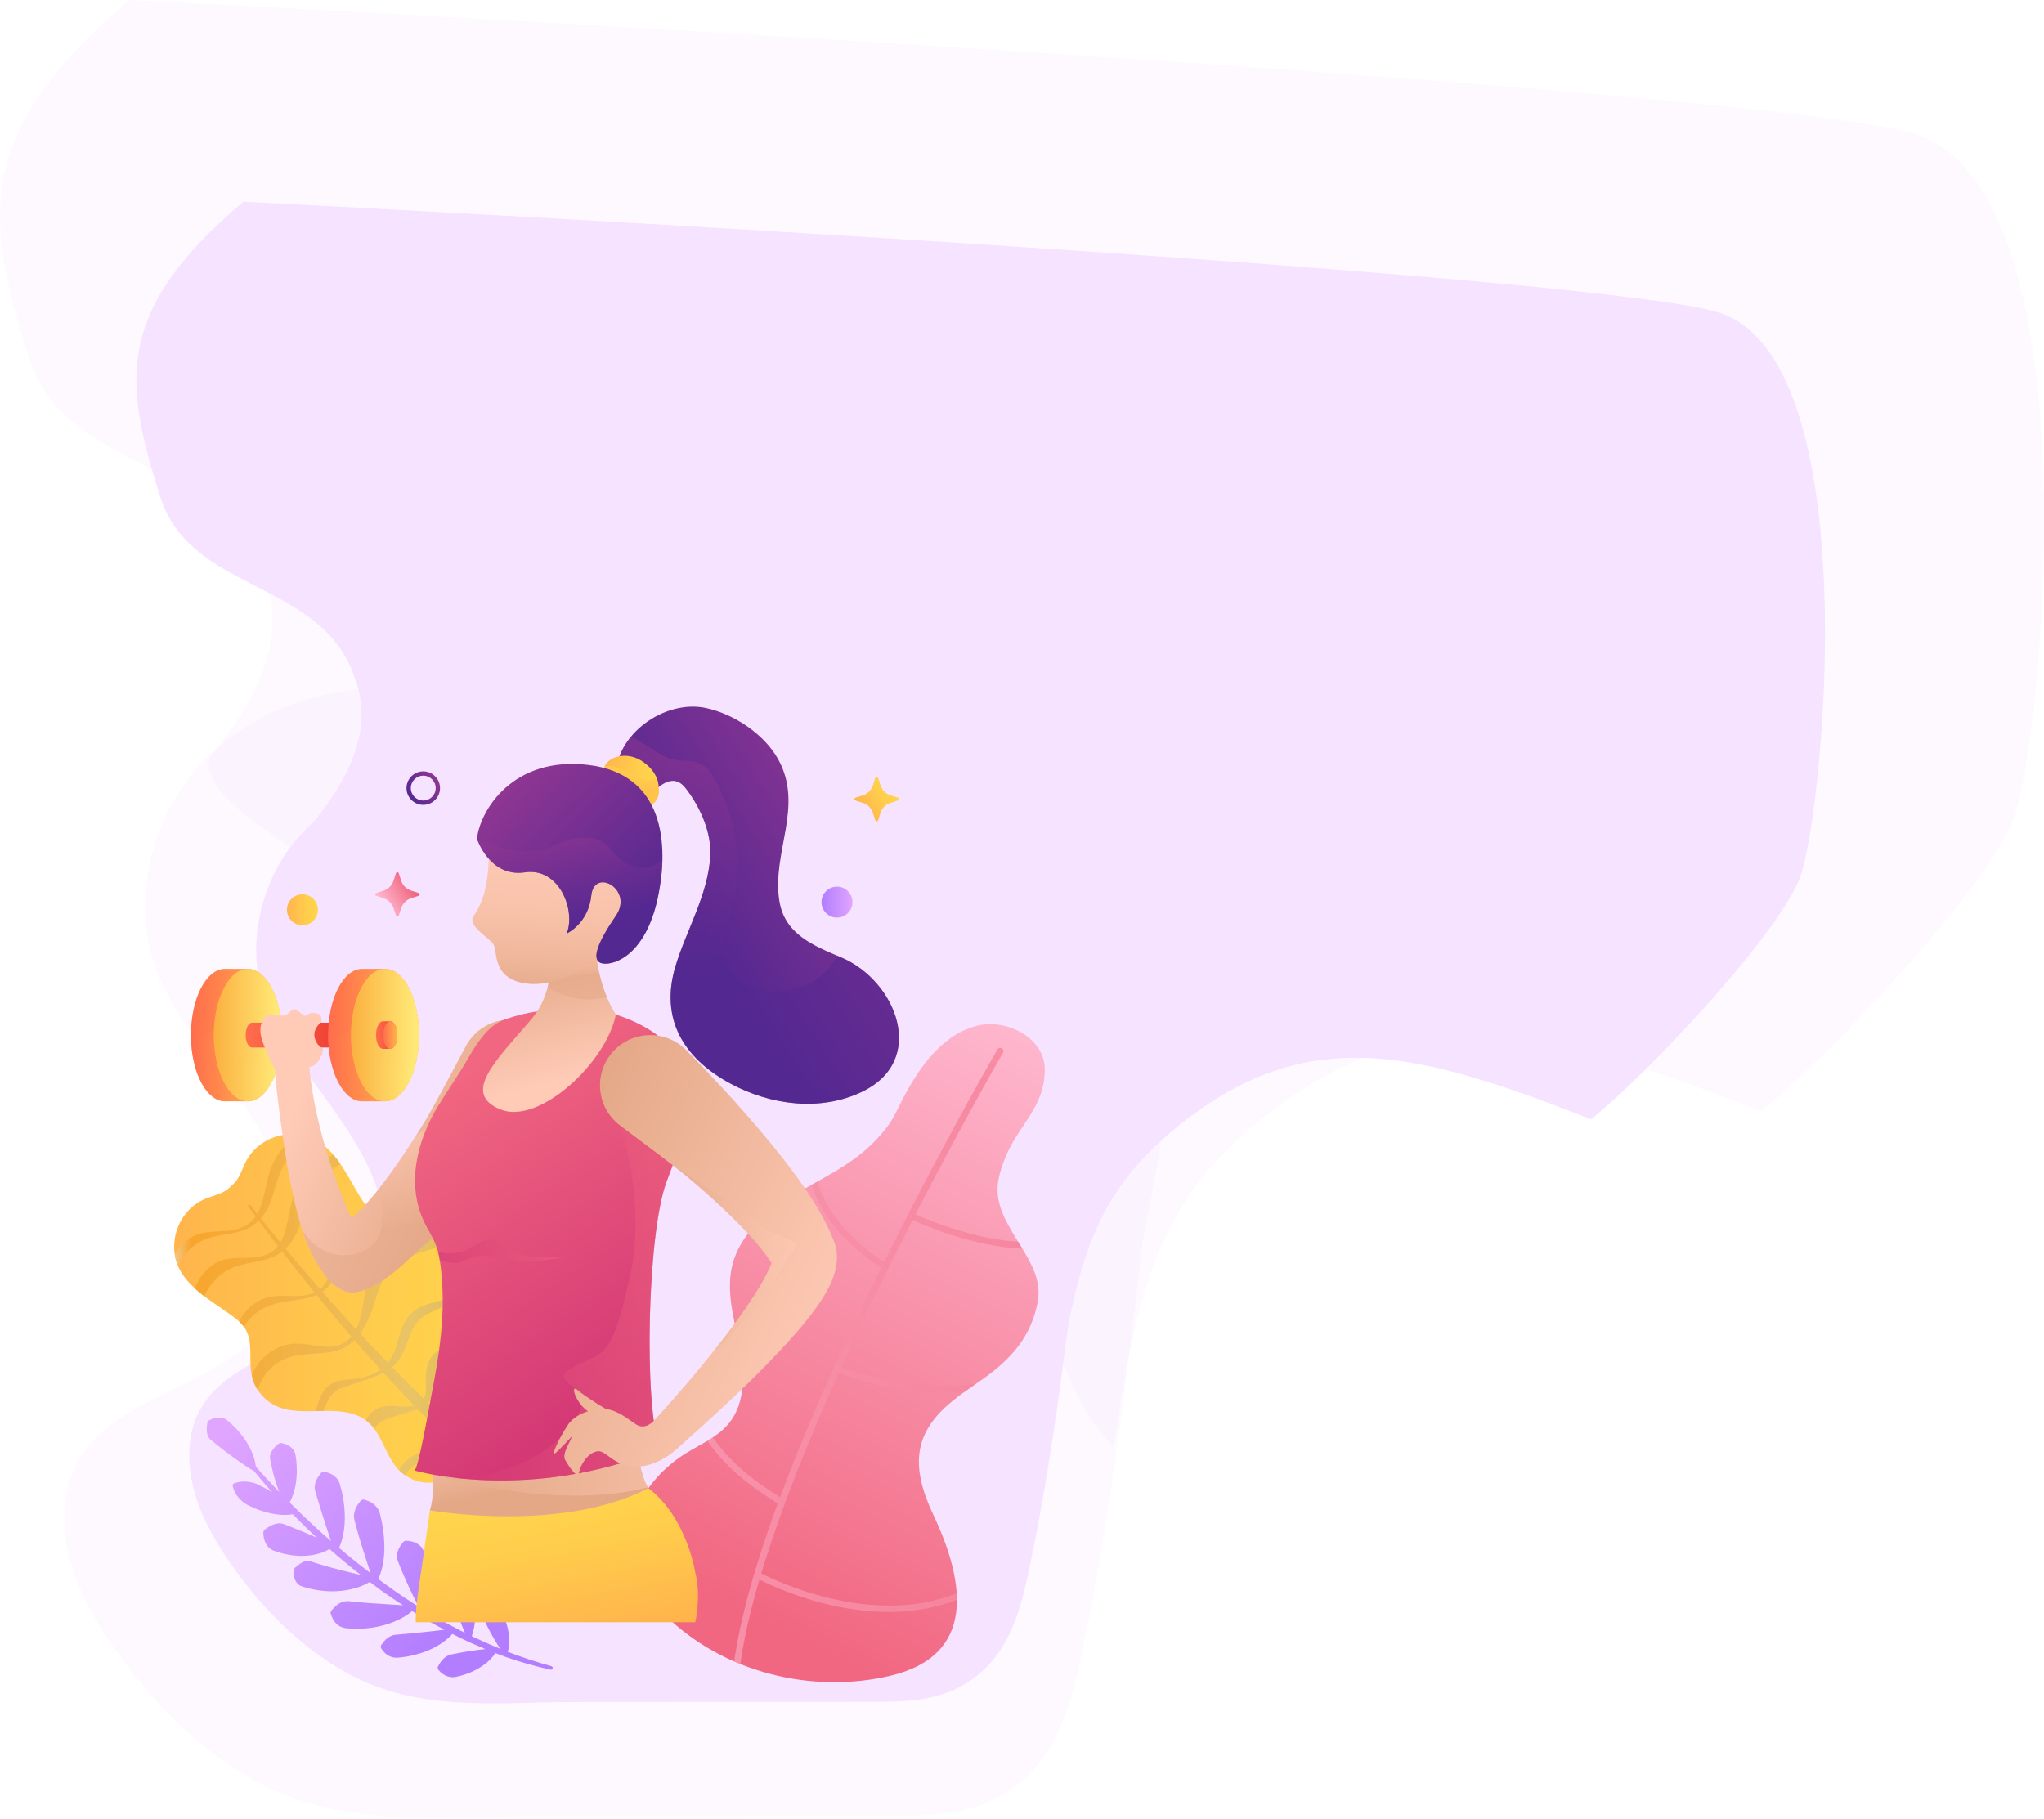 <svg width="1064" height="947" viewBox="0 0 1064 947" fill="none" xmlns="http://www.w3.org/2000/svg">
<g id="hero 1" clip-path="url(#clip0)">
<g id="big-bg">
<path id="Vector" opacity="0.2" d="M15.027 186.108C-7.646 114.091 -14.626 69.396 67.392 0C344.572 14.09 918.238 47.694 995.461 69.396C1091.99 96.524 1062.97 389.881 1047.83 427.103C1032.68 464.324 951.297 550.754 916.597 578.513C809.186 536.305 740.829 518.039 661.824 578.513C601.96 624.336 592.424 669.99 579.806 753.265C544.602 718.547 536.789 642.862 539.313 627.721C541.332 615.608 71.178 440.351 111.04 391.774C150.902 343.196 143.217 314.176 136.277 296.512C113.469 238.459 33.757 245.601 15.027 186.108Z" fill="#F6E3FF"/>
<path id="Vector_2" opacity="0.2" d="M431.337 468.792C385.439 446.635 344.509 415.533 300.077 390.576C273.136 375.447 244.298 362.401 213.565 359.07C172.331 354.603 128.544 369.505 101.603 400.985C74.661 432.453 67.142 480.412 86.64 516.953C113.582 567.473 190.617 629.173 137.883 691.44C105.381 729.81 32.201 727.88 33.515 791.598C34.02 815.988 45.937 838.699 59.951 858.685C79.147 886.04 103.195 910.506 132.386 926.807C178.056 952.307 227.744 945.393 277.912 945.368C339.542 945.33 401.16 945.292 462.79 945.254C479.104 945.242 495.823 945.166 511.113 939.475C522.297 935.312 532.343 928.183 539.963 919.022C553.396 902.872 558.653 881.637 562.988 861.095C577.646 791.522 586.05 720.814 594.416 650.219C597.764 622.019 630.266 500.411 594.542 487.781C584.799 484.336 570.519 491.793 560.839 493.383C546.307 495.768 531.471 495.907 516.838 494.468C487.078 491.516 458.139 481.737 431.337 468.792Z" fill="#F6E3FF"/>
</g>
<g id="top-shape">
<path id="top-shape_2" d="M83.414 258.677C64.683 199.209 58.917 162.303 126.675 105C355.661 116.634 829.582 144.383 893.378 162.303C973.123 184.704 949.148 426.94 936.639 457.675C924.13 488.41 856.893 559.779 828.227 582.7C739.491 547.847 683.02 532.764 617.752 582.7C568.296 620.538 560.418 658.236 549.994 727C520.911 698.331 514.457 635.836 516.542 623.333C518.209 613.331 129.802 468.615 162.733 428.503C195.665 388.39 189.315 364.427 183.582 349.841C164.74 301.905 98.888 307.802 83.414 258.677Z" fill="#F6E3FF"/>
</g>
<g id="bottom-shape">
<path id="Vector_3" d="M427.098 492.442C389.192 474.142 355.388 448.454 318.693 427.841C296.442 415.346 272.626 404.571 247.244 401.819C213.189 398.13 177.026 410.438 154.776 436.439C132.525 462.429 126.315 502.04 142.419 532.219C164.67 573.946 228.291 624.905 184.739 676.334C157.896 708.024 97.458 706.43 98.543 759.057C98.961 779.201 108.802 797.959 120.377 814.466C136.23 837.059 156.091 857.266 180.199 870.73C217.917 891.791 258.954 886.08 300.387 886.059C351.286 886.028 402.175 885.997 453.074 885.965C466.548 885.955 480.355 885.893 492.984 881.193C502.22 877.754 510.517 871.866 516.81 864.3C527.905 850.961 532.246 833.422 535.826 816.456C547.932 758.994 554.873 700.594 561.782 642.288C564.547 618.996 591.39 518.557 561.886 508.126C553.839 505.281 542.046 511.44 534.052 512.753C522.05 514.722 509.797 514.837 497.711 513.649C473.133 511.21 449.234 503.134 427.098 492.442Z" fill="#F6E3FF"/>
</g>
<g id="yellow-leaf">
<path id="Vector_4" d="M189.509 626.229C182.433 615.828 177.726 603.052 167.3 595.32C159.357 589.442 148.389 588.994 139.643 593.34C135.124 595.58 131.335 599.029 128.736 603.354C125.981 607.94 124.917 614.192 120.262 617.402C116.682 621.768 110.347 622.321 105.546 624.686C101.027 626.916 97.27 630.408 94.661 634.722C89.61 643.08 89.161 654.022 94.379 662.411C101.246 673.426 113.603 679.147 123.414 687.036C136.877 697.874 124.113 712.766 136.334 726.418C148.555 740.069 167.279 731.555 182.934 735.859C198.588 740.163 197.931 754.169 207.136 764.84C225.484 783.609 250.782 758.859 250.782 758.859C250.782 758.859 277.562 735.703 260.321 715.913C250.417 705.878 236.39 705.388 233.374 689.464C230.357 673.53 240.377 655.596 227.748 642.319C215.13 629.022 199.225 640.506 189.509 626.229Z" fill="url(#paint0_linear)"/>
<path id="Vector_5" d="M287.226 781.628L287.164 781.586C271.728 772.041 257.253 760.702 243.299 748.77L238.728 744.737C239.041 744.154 239.364 743.56 239.667 742.976C241.671 739.058 243.654 735.598 246.586 733.191C249.498 730.742 253.297 729.397 257.294 727.761C259.288 726.938 261.344 726.073 263.337 725.02C263.921 724.718 264.506 724.406 265.09 724.072C264.621 722.634 263.995 721.206 263.16 719.779C260.644 720.821 258.014 721.717 255.322 722.707C253.287 723.478 251.189 724.291 249.133 725.427C247.087 726.542 245.063 727.928 243.33 729.658C241.598 731.377 240.178 733.399 239.208 735.556C238.206 737.682 237.674 739.881 237.079 741.965C236.985 742.32 236.859 742.653 236.765 742.997L232.967 739.641L222.885 730.2C222.874 730.189 222.864 730.179 222.854 730.168C224.064 728.855 224.993 727.282 225.661 725.698C226.611 723.489 227.216 721.248 227.707 719.174C228.228 717.1 228.573 715.141 229.23 713.62C229.877 712.067 230.702 711.087 231.735 710.4C232.727 709.67 233.979 709.274 235.753 708.941C237.496 708.597 239.636 708.42 241.973 707.951C243.142 707.721 244.374 707.409 245.605 706.929C246.002 706.773 246.378 706.585 246.753 706.408C243.935 704.71 241.264 702.948 239.03 700.656C237.642 700.677 236.15 700.708 234.501 700.916C233.259 701.083 231.933 701.364 230.587 701.875C229.241 702.386 227.884 703.146 226.757 704.157C226.465 704.397 226.172 704.637 225.901 704.887L225.16 705.762L224.45 706.648C224.221 706.95 224.075 707.284 223.887 707.596C223.125 708.868 222.687 710.202 222.342 711.463C221.038 716.558 221.925 720.737 221.622 724.604C221.518 725.854 221.225 727.063 220.683 728.126C218.074 725.646 215.506 723.113 212.949 720.581C209.985 717.621 206.979 714.703 204.068 711.692C205.717 710.327 207.23 708.69 208.357 706.846C209.735 704.668 210.684 702.334 211.551 700.083C213.252 695.581 214.734 691.266 217.239 688.234C218.46 686.702 220.015 685.524 221.904 684.43C223.793 683.367 225.922 682.46 228.103 681.46C229.69 680.731 231.318 679.959 232.883 679.001C232.946 677.896 233.029 676.781 233.134 675.666C231.13 676.52 228.938 677.083 226.736 677.698C224.461 678.323 222.092 678.98 219.723 680.011C217.364 681.001 214.932 682.585 213.106 684.711C211.279 686.816 210.048 689.234 209.171 691.6C208.284 693.965 207.647 696.3 207 698.54C205.769 702.625 204.485 706.367 201.949 709.493L193.579 700.822L187.463 694.247C189.175 691.881 190.563 689.307 191.763 686.671C195.061 679.428 196.459 671.925 199.496 665.86C201.031 662.837 202.972 660.388 205.456 658.481C207.94 656.564 210.935 655.105 214.202 653.844C217.468 652.573 220.996 651.489 224.607 650.269C226.433 649.655 228.218 649.029 230.117 648.248C230.597 648.039 231.078 647.8 231.547 647.581C230.597 645.747 229.366 643.986 227.748 642.287C227.634 642.172 227.519 642.068 227.404 641.953C225.838 642.381 224.231 642.766 222.551 643.162C218.919 644.006 215.162 644.892 211.352 646.226C207.574 647.581 203.692 649.446 200.352 652.343C198.672 653.75 197.19 655.47 195.948 657.252C194.706 659.054 193.725 660.972 192.921 662.889C191.325 666.745 190.417 670.612 189.77 674.374C189.436 676.249 189.154 678.115 188.872 679.949C188.59 681.752 188.246 683.544 187.807 685.295C187.213 687.608 186.44 689.901 185.365 692.017L184.134 690.693C180.961 687.338 177.934 683.846 174.835 680.428C172.455 677.813 170.128 675.145 167.801 672.477C169.888 671.018 171.693 669.121 173.081 666.985C176.411 661.879 177.694 656.084 179.761 651.176C180.825 648.717 182.005 646.487 183.727 644.694C185.438 642.881 187.369 641.203 189.623 639.755C192.838 637.577 196.428 635.701 200.029 633.585C198.046 633.085 196.146 632.345 194.362 631.157C191.784 632.345 189.196 633.637 186.659 635.211C184.113 636.784 181.681 638.817 179.677 641.255C177.58 643.683 176.244 646.653 175.273 649.457C174.292 652.291 173.635 655.094 172.988 657.814C172.33 660.534 171.735 663.202 170.639 665.63C169.71 667.725 168.375 669.642 166.59 671.091C166.277 670.737 165.964 670.382 165.651 670.028C159.9 663.421 154.223 656.762 148.618 650.03C148.816 649.842 149.036 649.665 149.234 649.467C151.519 647.101 153.346 644.267 154.609 641.37C155.924 638.473 156.769 635.524 157.656 632.72C158.533 629.917 159.43 627.228 160.495 624.8C161.58 622.455 162.906 620.194 164.43 618.037C167.498 613.722 171.412 609.835 175.952 606.688C176.338 606.417 176.745 606.157 177.141 605.886C176.025 604.271 174.835 602.707 173.562 601.228C173.395 601.3 173.228 601.353 173.061 601.436C170.138 602.728 167.32 604.323 164.795 606.334C162.259 608.324 159.879 610.575 157.896 613.191C155.924 615.807 154.254 618.704 153.085 621.851C151.968 624.936 151.311 627.989 150.695 630.907C150.09 633.835 149.495 636.639 148.848 639.338C148.159 642.005 147.376 644.569 145.999 646.841C142.565 642.683 139.173 638.494 135.812 634.283C137.774 632.022 139.33 629.396 140.425 626.697C141.615 623.831 142.44 620.913 143.275 618.079C144.12 615.254 144.955 612.503 146.03 609.96C147.147 607.491 148.514 605.115 150.121 602.884C153.137 598.716 156.957 595.037 161.319 592.088C159.451 591.39 157.5 590.9 155.517 590.65C154.431 591.359 153.377 592.109 152.375 592.922C149.933 594.891 147.658 597.101 145.748 599.654C143.849 602.197 142.231 604.99 141.093 608.001C139.987 610.982 139.277 613.962 138.62 616.87C137.962 619.777 137.347 622.612 136.574 625.342C135.906 627.645 135.092 629.875 133.923 631.907C132.723 630.386 131.492 628.875 130.302 627.343L130.291 627.333C130.083 627.062 129.697 627.009 129.415 627.207C129.133 627.416 129.07 627.812 129.269 628.093C130.521 629.823 131.805 631.532 133.068 633.262C131.554 635.43 129.54 637.326 127.077 638.514C124.52 639.765 121.65 640.401 118.738 640.713C115.816 641.005 112.841 641.036 109.784 641.297C106.747 641.557 103.542 642.131 100.578 643.61C97.625 645.08 95.12 647.289 93.168 649.832C92.344 650.874 91.634 651.989 90.977 653.125C91.29 655.136 91.822 657.116 92.615 659.013C94.984 654.24 98.397 650.061 102.655 647.31C107.101 644.361 113.071 643.277 118.957 642.349C121.911 641.849 124.917 641.276 127.787 640.098C130.323 639.035 132.681 637.462 134.675 635.482C137.962 639.932 141.292 644.35 144.652 648.727C143.421 650.238 141.907 651.562 140.123 652.479C137.639 653.75 134.8 654.386 131.899 654.646C128.997 654.928 126.002 654.792 122.881 654.938C119.782 655.094 116.421 655.501 113.28 657.012C110.138 658.481 107.508 660.795 105.505 663.442C103.772 665.682 102.436 668.163 101.445 670.747C102.968 672.154 104.576 673.477 106.246 674.738C106.308 674.603 106.371 674.467 106.444 674.332C107.665 671.925 109.126 669.674 110.796 667.683C112.497 665.714 114.355 663.984 116.39 662.546C118.425 661.107 120.878 659.94 123.602 659.065C126.326 658.179 129.258 657.596 132.233 657.064C135.197 656.522 138.234 655.949 141.177 654.792C143.17 654 145.08 652.906 146.833 651.551C152.187 658.471 157.625 665.328 163.135 672.123C163.334 672.373 163.542 672.612 163.741 672.863C161.977 673.675 160.036 674.196 158.063 674.447C152.532 675.166 146.854 673.978 140.801 675.061C133.548 676.427 127.609 681.595 124.457 687.942C125.438 688.849 126.252 689.776 126.931 690.735C130.365 685.128 135.698 680.939 141.793 679.178C146.813 677.604 152.647 677.094 158.314 676.062C160.505 675.635 162.707 675.061 164.795 674.144C167.164 677.062 169.533 679.991 171.965 682.867C174.96 686.41 177.872 690.016 180.93 693.496L182.881 695.747C180.805 698.228 178.018 700.051 174.845 700.729C171.37 701.51 167.707 701.031 164.012 700.489C160.307 699.947 156.404 699.218 152.156 699.603C147.877 700.01 143.755 701.646 140.311 704.157C136.846 706.638 133.976 709.951 132.107 713.766C131.721 714.558 131.377 715.37 131.085 716.194C131.627 718.695 132.577 721.196 134.216 723.676C134.894 721.144 135.927 718.768 137.294 716.652C139.089 713.891 141.469 711.535 144.183 709.722C146.917 707.93 149.944 706.627 153.116 705.887C156.341 705.168 160.015 704.908 163.824 704.689C167.634 704.449 171.61 704.23 175.461 703.105C178.895 702.125 182.015 700.166 184.51 697.644L190.02 704.022L198.129 713.036C195.531 714.87 192.462 716.183 189.31 716.975C187.035 717.559 184.687 717.851 182.339 718.08C180.011 718.32 177.559 718.382 174.939 719.237C173.645 719.654 172.34 720.352 171.234 721.248C170.117 722.134 169.199 723.197 168.437 724.312C166.913 726.552 165.995 728.96 165.306 731.315C164.983 732.399 164.732 733.493 164.482 734.566C165.734 734.535 166.997 734.504 168.26 734.493C168.521 733.878 168.782 733.264 169.032 732.649C169.94 730.554 170.921 728.564 172.132 726.917C173.374 725.281 174.73 724.041 176.536 723.155C178.341 722.228 180.627 721.592 182.923 720.81L189.78 718.538C193.078 717.444 196.407 716.298 199.57 714.62C202.565 718.007 205.727 721.269 208.816 724.583C211.071 726.99 213.335 729.376 215.631 731.753C215.224 731.857 214.807 731.961 214.379 732.023C210.288 732.722 206.019 731.565 201.323 732.013C198.996 732.253 196.397 732.93 194.028 734.764C192.389 736.004 191.22 737.693 190.458 739.422C192.306 740.798 193.798 742.403 195.082 744.174C195.165 743.987 195.238 743.779 195.322 743.601C196.073 742.049 196.981 740.923 198.088 740.194C199.194 739.495 200.78 738.86 202.617 738.234C206.312 736.963 210.664 735.608 214.932 734.42C215.757 734.181 216.592 733.889 217.427 733.587C217.781 733.941 218.115 734.306 218.47 734.65L228.301 744.55L233.561 749.531C232.674 750.542 231.62 751.407 230.43 752.053C226.725 754.085 222.342 754.679 218.157 756.367C216.059 757.211 213.993 758.347 212.146 759.91C211.206 760.661 210.361 761.567 209.578 762.505C208.858 763.422 208.263 764.423 207.804 765.465C208.827 766.445 209.87 767.309 210.924 768.039C211.018 767.862 211.112 767.664 211.217 767.487C211.707 766.695 212.229 765.965 212.855 765.319C213.513 764.652 214.212 764.006 214.984 763.433C216.519 762.276 218.23 761.234 220.025 760.181C223.615 758.035 227.529 755.877 231.286 753.47C232.518 752.657 233.635 751.667 234.668 750.594L238.446 754.168C252.17 766.778 266.489 778.867 282.206 789.381C282.248 789.413 282.3 789.444 282.342 789.475C284.513 790.82 287.352 790.153 288.698 787.985C290.065 785.817 289.397 782.972 287.226 781.628Z" fill="url(#paint1_linear)"/>
</g>
<g id="pink-leaf">
<path id="Vector_6" d="M485.918 788.747C480.574 777.419 476.275 764.663 479.343 752.523C483.444 736.297 498.577 727.053 511.394 718.07C526.172 707.712 537.12 695.686 540.293 676.98C543.81 656.273 518.95 639.912 519.273 618.903C519.346 614.14 520.745 609.503 522.362 605.022C529.313 585.742 543.904 577.458 543.862 556.584C543.831 540.369 523.907 529.937 508.2 534.074C492.503 538.212 481.305 551.988 473.227 566.046C465.149 580.105 466.443 582.564 455.193 594.267C443.618 606.303 427.932 613.296 413.624 621.925C399.326 630.553 385.33 642.246 381.249 658.43C377.784 672.175 382.095 686.494 384.85 700.406C387.605 714.308 388.346 730.2 379.319 741.132C373.599 748.062 364.958 751.72 357.297 756.41C338.272 768.061 323.619 790.247 328.419 812.007C330.914 823.293 338.209 832.943 346.454 841.04C376.647 870.678 422.62 882.058 463.531 872.376C508.461 861.726 502.262 823.386 485.918 788.747Z" fill="url(#paint2_linear)"/>
<path id="Vector_7" opacity="0.5" d="M404.847 782.734C404.032 782.15 402.874 781.4 401.517 780.514C393.836 775.533 379.225 766.028 368.193 750.115C369.174 749.532 370.134 748.927 371.074 748.292C381.75 763.663 395.913 772.865 403.354 777.69C404.398 778.367 405.306 778.951 406.057 779.472C416.984 750.147 431.397 716.778 449.265 679.46C452.427 672.853 455.6 666.34 458.752 659.962C452.886 656.408 430.228 641.36 422.474 616.818C423.476 616.256 424.467 615.693 425.469 615.13C432.566 638.692 454.326 653.324 460.244 656.94C464.46 648.426 468.635 640.172 472.695 632.262C472.705 632.252 472.705 632.231 472.705 632.221C472.716 632.2 472.726 632.179 472.737 632.158C498.056 582.783 518.939 546.819 519.211 546.35C519.68 545.548 520.703 545.277 521.507 545.746C522.31 546.215 522.582 547.236 522.112 548.039C521.58 548.945 501.375 583.835 476.567 632.179C482.944 635.034 507 645.164 530.013 646.467C530.733 647.634 531.453 648.801 532.162 649.978C524.199 649.739 515.339 648.384 505.612 645.893C491.251 642.225 479.197 637.056 475.022 635.18C463.124 658.472 450.246 684.712 438.024 711.703C445.674 714.6 477.965 725.751 508.19 720.269C506.155 721.676 504.098 723.104 502.053 724.573C498.337 724.979 494.486 725.198 490.51 725.198C485.584 725.198 480.47 724.886 475.189 724.25C456.81 722.051 441.5 716.622 436.647 714.756C420.762 750.053 406.099 786.464 396.278 819.083C401.267 821.636 420.877 831.067 445.048 834.527C464.899 837.372 482.589 835.652 497.993 829.431C498.066 830.567 498.097 831.703 498.108 832.818C487.243 837.028 475.325 839.164 462.519 839.164C456.716 839.164 450.726 838.726 444.579 837.851C420.804 834.454 401.288 825.366 395.318 822.355C390.695 838.112 387.24 852.93 385.393 866.238C384.318 865.801 383.243 865.363 382.178 864.894C385.32 842.718 392.876 815.289 404.847 782.734Z" fill="url(#paint3_linear)"/>
</g>
<g id="pink-star">
<path id="Vector_8" d="M195.781 464.899L199.684 463.638C202.137 462.846 204.057 460.928 204.84 458.49L206.103 454.592C206.332 453.884 207.334 453.884 207.564 454.592L208.827 458.49C209.62 460.939 211.54 462.856 213.982 463.638L217.886 464.899C218.595 465.128 218.595 466.128 217.886 466.358L213.982 467.619C211.53 468.411 209.609 470.328 208.827 472.767L207.564 476.664C207.334 477.373 206.332 477.373 206.103 476.664L204.84 472.767C204.047 470.318 202.126 468.4 199.684 467.619L195.781 466.358C195.071 466.128 195.071 465.128 195.781 464.899Z" fill="url(#paint4_linear)"/>
</g>
<g id="yellow-star">
<path id="Vector_9" d="M445.33 415.273L449.234 414.012C451.686 413.22 453.607 411.303 454.389 408.864L455.652 404.967C455.882 404.258 456.884 404.258 457.113 404.967L458.376 408.864C459.169 411.313 461.09 413.231 463.532 414.012L467.435 415.273C468.145 415.502 468.145 416.503 467.435 416.732L463.532 417.993C461.079 418.785 459.159 420.703 458.376 423.141L457.113 427.039C456.884 427.747 455.882 427.747 455.652 427.039L454.389 423.141C453.596 420.692 451.676 418.775 449.234 417.993L445.33 416.732C444.621 416.503 444.621 415.492 445.33 415.273Z" fill="url(#paint5_linear)"/>
</g>
<g id="purple-circle">
<path id="Vector_10" d="M220.328 419.004C225.139 419.004 229.053 415.096 229.053 410.292C229.053 405.488 225.139 401.58 220.328 401.58C215.516 401.58 211.603 405.488 211.603 410.292C211.603 415.096 215.516 419.004 220.328 419.004ZM220.328 403.81C223.907 403.81 226.809 406.717 226.809 410.281C226.809 413.856 223.897 416.753 220.328 416.753C216.748 416.753 213.847 413.845 213.847 410.281C213.836 406.717 216.748 403.81 220.328 403.81Z" fill="url(#paint6_linear)"/>
</g>
<g id="purple -round">
<path id="Vector_11" d="M435.697 477.696C431.242 477.696 427.63 474.089 427.63 469.64C427.63 465.191 431.242 461.585 435.697 461.585C440.153 461.585 443.765 465.191 443.765 469.64C443.765 474.089 440.153 477.696 435.697 477.696Z" fill="url(#paint7_linear)"/>
</g>
<g id="yelow-round">
<path id="yellow-round" d="M157.437 481.687C152.981 481.687 149.369 478.081 149.369 473.632C149.369 469.183 152.981 465.576 157.437 465.576C161.892 465.576 165.504 469.183 165.504 473.632C165.504 478.081 161.892 481.687 157.437 481.687Z" fill="url(#paint8_linear)"/>
</g>
<g id="purple-leaf">
<path id="Vector_12" d="M287.059 867.437L287.039 867.426C279.326 865.3 271.738 862.779 264.287 859.913C264.986 857.86 265.143 855.723 265.111 853.681C265.038 851.263 264.652 848.939 264.057 846.709C263.452 844.479 262.69 842.322 261.74 840.258C261.323 839.206 260.665 838.247 259.622 837.507C258.557 836.778 257.252 836.173 255.113 836.048C254.414 836.007 253.788 836.361 253.454 836.913L253.412 836.976C252.306 838.768 251.992 840.113 251.898 841.332C251.815 842.541 252.118 843.562 252.608 844.479C253.495 846.376 254.466 848.22 255.447 850.054C256.438 851.888 257.503 853.681 258.578 855.473C259.152 856.422 259.736 857.349 260.321 858.308C255.332 856.286 250.417 854.098 245.574 851.743C246.649 848.866 247.139 845.823 247.306 842.822C247.442 839.362 247.119 835.934 246.503 832.588C245.856 829.264 244.969 826.002 243.779 822.865C243.257 821.271 242.537 819.75 241.201 818.499C239.834 817.269 238.174 816.175 235.315 815.727C234.626 815.623 233.958 815.946 233.624 816.519L233.582 816.592C232.121 819.02 231.777 820.844 231.662 822.574C231.589 824.272 232.059 825.721 232.685 827.117C233.77 829.962 234.97 832.776 236.108 835.6L239.594 844.083L241.963 850.013C241.952 850.013 241.942 850.002 241.932 850.002C240.116 849.116 238.331 848.189 236.567 847.209L231.234 844.354C228.343 842.697 225.463 841.05 222.613 839.331C223.772 836.278 224.273 833.089 224.471 829.941C224.649 826.336 224.346 822.793 223.772 819.322C223.187 815.862 222.29 812.496 221.131 809.224C220.557 807.588 220.109 805.9 218.595 804.649C217.134 803.388 215.151 802.325 211.54 802.086C210.862 802.044 210.236 802.336 209.839 802.826L209.787 802.899C207.543 805.681 206.854 807.682 206.635 809.495C206.531 810.402 206.625 811.215 206.844 811.975C207.094 812.726 207.428 813.455 207.7 814.195C208.837 817.155 210.09 820.073 211.394 822.97C212.667 825.877 214.045 828.753 215.496 831.661C216.278 833.224 217.061 834.798 217.886 836.403C212.01 832.734 206.259 828.858 200.655 824.783C199.382 823.887 198.14 822.938 196.887 822.001C198.421 818.885 199.183 815.498 199.653 812.184C200.196 808.338 200.175 804.535 199.903 800.793C199.622 797.042 199.048 793.363 198.181 789.757C197.795 787.944 197.399 786.131 196.052 784.578C194.727 783.036 192.974 781.608 189.623 780.733C188.945 780.556 188.256 780.785 187.818 781.275L187.776 781.316C185.511 783.859 184.75 785.881 184.374 787.788C184.196 788.736 184.207 789.632 184.332 790.487C184.468 791.341 184.76 792.165 184.958 793.009C185.814 796.354 186.795 799.668 187.776 802.972C188.757 806.275 189.843 809.568 190.907 812.861C191.565 814.883 192.233 816.894 192.911 818.978C187.317 814.758 181.848 810.371 176.505 805.827C177.84 802.794 178.623 799.595 179.082 796.385C179.573 792.717 179.594 789.028 179.302 785.391C179.02 781.754 178.394 778.169 177.465 774.657C177.235 773.782 177.006 772.896 176.724 772.031C176.411 771.177 175.941 770.353 175.294 769.613C173.958 768.134 172.132 766.768 168.646 766.206C168.061 766.112 167.498 766.352 167.153 766.779L166.913 767.081C164.847 769.655 164.106 771.562 163.876 773.355C163.563 775.157 164.231 776.637 164.68 778.211C165.588 781.348 166.569 784.474 167.54 787.611C168.51 790.747 169.523 793.895 170.587 797.094C171.14 798.793 171.704 800.502 172.299 802.252C169.209 799.564 166.152 796.865 163.135 794.093C158.929 790.226 154.838 786.235 150.81 782.181C152.093 779.764 152.907 777.315 153.492 774.834C154.129 772.062 154.452 769.269 154.504 766.487C154.546 763.705 154.4 760.922 153.93 758.171C153.795 756.785 153.408 755.43 152.302 754.232C151.759 753.638 151.06 753.075 150.163 752.575C149.213 752.085 148.242 751.606 146.698 751.293H146.687C145.998 751.158 145.32 751.345 144.819 751.752C142.45 753.669 141.573 755.149 140.937 756.566C140.363 757.973 140.488 759.213 140.791 760.432C141.229 762.902 141.824 765.362 142.46 767.842C143.118 770.322 143.89 772.813 144.84 775.324C145.017 775.783 145.205 776.252 145.393 776.721C141.208 772.427 137.127 768.019 133.193 763.507C132.859 760.599 131.972 757.848 130.824 755.274C129.509 752.387 127.818 749.73 125.918 747.27C124.019 744.801 121.89 742.56 119.573 740.528C118.999 740.017 118.415 739.496 117.799 739.027C117.162 738.579 116.421 738.246 115.576 738.089C113.854 737.787 111.787 737.839 108.823 739.465C108.343 739.726 108.03 740.194 107.957 740.695L107.884 741.153C107.394 744.3 107.634 746.135 108.228 747.573C108.771 749.073 109.94 749.751 110.994 750.626C113.092 752.356 115.263 754.023 117.444 755.691C119.625 757.358 121.869 758.984 124.196 760.61C126.524 762.246 128.893 763.892 131.659 765.56L131.69 765.58C131.846 765.674 132.013 765.705 132.18 765.726C135.27 769.551 138.463 773.282 141.74 776.939C141.052 776.512 140.363 776.074 139.663 775.668C138.411 774.98 137.18 774.272 135.896 773.636C134.633 772.969 133.349 772.344 131.94 771.969C130.542 771.573 129.06 771.312 127.432 771.302C125.814 771.27 124.092 771.437 122.057 772.114L122.026 772.125C121.316 772.354 120.93 773.104 121.128 773.813C122.266 777.857 124.395 780.222 126.774 782.129C127.985 783.046 129.3 783.755 130.678 784.349C132.034 784.995 133.433 785.547 134.842 786.068C137.67 787.1 140.624 787.882 143.702 788.319C146.51 788.705 149.401 788.83 152.459 788.319C155.193 791.112 157.938 793.895 160.745 796.604C162.144 797.948 163.584 799.241 165.014 800.554C164.607 800.377 164.179 800.179 163.772 800.001C161.121 798.845 158.554 797.719 155.997 796.708C153.44 795.677 150.904 794.645 148.326 793.676C147.053 793.144 145.727 792.79 144.047 793.176C142.367 793.52 140.53 794.197 137.9 796.229L137.868 796.26C137.326 796.688 137.044 797.334 137.065 797.98C137.18 801.252 138.056 803.201 139.142 804.743C140.269 806.223 141.688 807.088 143.264 807.546C146.343 808.651 149.568 809.37 152.855 809.766C156.153 810.131 159.514 810.079 162.854 809.516C165.818 808.953 168.761 808.109 171.495 806.39C176.766 811.037 182.182 815.539 187.724 819.864C186.106 819.499 184.53 819.156 182.975 818.76C179.782 817.968 176.682 817.259 173.645 816.404C170.608 815.55 167.602 814.758 164.659 813.799C163.918 813.58 163.177 813.361 162.457 813.111C161.716 812.892 161.038 812.538 160.224 812.549C158.575 812.58 156.769 813.341 153.701 816.06L153.502 816.238C153.043 816.644 152.814 817.217 152.803 817.78C152.793 822.011 154.17 823.991 155.725 825.169C156.519 825.742 157.447 825.95 158.335 826.221C159.232 826.492 160.13 826.742 161.027 826.971C164.649 827.816 168.333 828.357 172.048 828.41C175.753 828.503 179.479 828.097 183.08 827.274C186.367 826.534 189.561 825.283 192.504 823.553C194.445 825.033 196.376 826.502 198.348 827.93C202.085 830.608 205.904 833.182 209.766 835.684C204.13 835.287 198.839 835.037 193.641 834.652C190.27 834.391 186.962 834.152 183.675 833.808C180.324 833.36 177.381 832.828 172.591 838.31L172.549 838.362C172.09 838.883 171.975 839.591 172.184 840.196C174.501 847.074 178.696 847.772 182.579 847.793C186.503 848.074 190.448 847.855 194.309 847.241C198.171 846.657 201.959 845.594 205.56 844.083C208.754 842.728 211.812 841.04 214.556 838.737C215.986 839.623 217.406 840.519 218.846 841.373C222.927 843.843 227.091 846.188 231.297 848.429C229.408 848.658 227.592 848.898 225.755 849.075C222.655 849.429 219.639 849.783 216.612 850.065L207.616 850.898C206.113 850.992 204.631 851.034 203.16 851.847C201.678 852.649 200.217 853.775 198.578 856.224L198.494 856.338C198.119 856.901 198.129 857.61 198.463 858.152C200.05 860.736 201.813 861.82 203.556 862.497C204.433 862.831 205.31 862.966 206.176 862.997C207.042 862.997 207.898 862.872 208.754 862.799C212.187 862.455 215.579 861.705 218.877 860.663C222.175 859.642 225.379 858.224 228.354 856.422C230.994 854.869 233.415 852.899 235.513 850.627C237.131 851.451 238.748 852.284 240.387 853.056C244.426 855.025 248.548 856.797 252.702 858.495C251.554 858.61 250.437 858.746 249.331 858.871C246.795 859.183 244.363 859.569 241.932 859.965C239.51 860.371 237.131 860.861 234.741 861.34C233.551 861.611 232.434 862.205 231.328 863.112C230.232 864.081 229.157 865.29 228.093 867.395L228.03 867.51C227.717 868.114 227.821 868.823 228.228 869.323C229.773 871.199 231.297 872.064 232.789 872.637C234.271 873.148 235.732 873.262 237.11 873.023C239.855 872.46 242.558 871.657 245.146 870.542C247.734 869.438 250.218 868.01 252.504 866.259C254.56 864.717 256.397 862.799 257.9 860.58C259.601 861.236 261.291 861.893 263.003 862.518C270.716 865.248 278.606 867.437 286.569 869.24C287.091 869.354 287.613 869.031 287.727 868.51C287.853 868.083 287.55 867.583 287.059 867.437Z" fill="url(#paint9_linear)"/>
</g>
<g id="right-hand">
<path id="Vector_13" d="M99.378 538.858C99.378 519.818 107.31 504.395 117.099 504.395H128.997C138.786 504.395 146.718 519.829 146.718 538.858C146.718 557.897 138.786 573.32 128.997 573.32H117.099C112.486 573.32 108.291 569.892 105.139 564.275C103.542 561.43 102.217 558.022 101.246 554.218C100.046 549.602 99.378 544.381 99.378 538.858Z" fill="url(#paint10_linear)"/>
<path id="Vector_14" opacity="0.5" d="M99.378 538.858C99.378 538.066 99.398 537.284 99.419 536.513C99.576 536.784 100.964 538.858 105.107 538.858C109.532 538.858 111.401 535.221 111.401 535.221C112.34 539.577 125.667 563.149 131.376 573.008C130.593 573.216 129.8 573.331 128.986 573.331H117.089C112.476 573.331 108.28 569.902 105.128 564.285C103.531 561.44 102.206 558.033 101.235 554.229C100.046 549.602 99.378 544.381 99.378 538.858Z" fill="url(#paint11_linear)"/>
<path id="Vector_15" d="M128.997 573.32C119.21 573.32 111.276 557.891 111.276 538.858C111.276 519.824 119.21 504.395 128.997 504.395C138.784 504.395 146.718 519.824 146.718 538.858C146.718 557.891 138.784 573.32 128.997 573.32Z" fill="url(#paint12_linear)"/>
<path id="Vector_16" opacity="0.5" d="M144.913 554.031C142.022 565.452 135.989 573.32 128.997 573.32C119.207 573.32 111.275 557.887 111.275 538.858C111.275 537.628 111.307 536.419 111.369 535.221C115.711 542.766 127.473 559.346 144.913 554.031Z" fill="url(#paint13_linear)"/>
<path id="Vector_17" d="M131.199 532.386H170.785C172.622 532.386 174.114 535.283 174.114 538.858C174.114 542.432 172.622 545.329 170.785 545.329H131.199C129.362 545.329 127.87 542.432 127.87 538.858C127.88 535.283 129.362 532.386 131.199 532.386Z" fill="url(#paint14_linear)"/>
<path id="Vector_18" d="M188.517 504.395H200.415C210.204 504.395 218.136 519.829 218.136 538.858C218.136 557.897 210.204 573.32 200.415 573.32H188.517C178.727 573.32 170.796 557.887 170.796 538.858C170.796 519.818 178.727 504.395 188.517 504.395Z" fill="url(#paint15_linear)"/>
<path id="Vector_19" opacity="0.5" d="M170.837 536.555C171.077 536.94 172.507 538.858 176.504 538.858C180.929 538.858 182.798 535.221 182.798 535.221C183.737 539.577 197.075 563.16 202.784 573.018C202.011 573.216 201.229 573.331 200.425 573.331H188.527C178.738 573.331 170.806 557.897 170.806 538.868C170.795 538.086 170.806 537.315 170.837 536.555Z" fill="url(#paint16_linear)"/>
<path id="Vector_20" d="M182.693 538.858C182.693 557.897 190.625 573.32 200.415 573.32C210.204 573.32 218.136 557.887 218.136 538.858C218.136 519.818 210.204 504.395 200.415 504.395C190.625 504.395 182.693 519.818 182.693 538.858Z" fill="url(#paint17_linear)"/>
<path id="Vector_21" d="M199.403 531.677H203.139C205.174 531.677 206.834 534.898 206.834 538.858C206.834 542.828 205.185 546.038 203.139 546.038H199.403C197.368 546.038 195.708 542.818 195.708 538.858C195.708 534.887 197.368 531.677 199.403 531.677Z" fill="url(#paint18_linear)"/>
<path id="Vector_22" d="M199.454 538.858C199.454 542.828 201.103 546.038 203.149 546.038C205.184 546.038 206.843 542.818 206.843 538.858C206.843 534.887 205.194 531.677 203.149 531.677C201.103 531.677 199.454 534.887 199.454 538.858Z" fill="url(#paint19_linear)"/>
<path id="Vector_23" opacity="0.5" d="M216.33 554.031C213.439 565.452 207.407 573.32 200.414 573.32C190.625 573.32 182.693 557.887 182.693 538.858C182.693 537.628 182.724 536.419 182.797 535.221C187.129 542.766 198.891 559.346 216.33 554.031Z" fill="url(#paint20_linear)"/>
<path id="Vector_24" d="M135.604 537.618C134.956 531.136 139.068 527.905 141.229 528.113C143.389 528.332 147.063 529.385 149.234 528.103C151.394 526.821 152.26 524.299 154.64 525.883C157.019 527.467 158.105 529.843 160.046 528.332C161.987 526.821 163.72 527.04 165.88 527.905C168.04 528.77 167.174 532.157 167.174 532.157C167.174 532.157 162.613 535.533 163.834 540.317C165.056 545.1 168.051 545.121 168.166 546.486C168.28 547.851 165.557 554.906 161.705 555.24C161.507 555.386 161.278 555.521 161.037 555.657C164.461 594.423 182.485 633.19 182.485 633.19C182.954 633.305 183.403 633.388 183.841 633.471C186.774 630.876 189.895 627.604 192.89 624.124C196.365 620.07 199.778 615.693 203.086 611.139C209.703 602.02 216.028 592.329 222.018 582.356C225.243 577.009 234.532 559.637 242.464 544.683C249.414 531.584 265.863 526.863 278.72 534.293C292.215 542.088 295.941 559.867 286.704 572.414C284.471 575.446 282.634 577.927 281.695 579.146C274.17 589.036 266.457 598.8 258.411 608.408C250.333 617.996 242.067 627.5 233.019 636.702C228.5 641.308 223.772 645.831 218.679 650.249C209.213 658.44 201.938 666.715 189.874 671.415C187.567 672.311 185.136 673.093 182.673 672.853C172.507 671.863 164.951 658.691 160.923 649.739C160.641 649.113 160.38 648.519 160.13 647.936C155.767 637.734 153.502 626.427 151.206 615.849C148.107 601.551 142.794 560.554 143.212 556.855C143.222 556.845 136.261 544.089 135.604 537.618Z" fill="url(#paint21_linear)"/>
<path id="Vector_25" opacity="0.5" d="M160.129 647.936C159.127 645.581 158.24 643.153 157.426 640.704C171.349 661.671 195.186 652.855 197.826 642.308C199.58 635.305 198.974 624.332 198.86 616.745C200.279 614.911 201.688 613.046 203.076 611.139C207.647 604.844 212.062 598.269 216.341 591.526C219.326 589.286 222.018 587.504 223.772 586.545C229.345 583.533 237.068 611.41 242.725 617.444C243.935 618.736 244.676 620.966 245.073 623.8C241.169 628.157 237.172 632.46 232.998 636.702C228.479 641.308 223.751 645.831 218.658 650.249C209.192 658.44 201.917 666.715 189.853 671.415C187.546 672.311 185.115 673.093 182.652 672.853C172.486 671.863 164.93 658.691 160.902 649.739C160.641 649.113 160.38 648.509 160.129 647.936Z" fill="url(#paint22_linear)"/>
</g>
<g id="body">
<path id="Vector_26" d="M219.148 818.739L223.782 786.266C223.782 786.266 313.401 776.293 337.531 774.751C357.611 789.945 361.942 818.739 361.942 818.739C365.073 830.817 361.942 844.521 361.942 844.521H216.456C215.996 837.142 219.148 818.739 219.148 818.739Z" fill="url(#paint23_linear)"/>
<path id="Vector_27" d="M223.782 752.783C223.782 752.783 227.602 774.188 223.782 786.266C223.782 786.266 291.975 798.355 337.531 774.751C333.345 768.853 330.141 747.958 330.141 747.958C330.141 747.958 230.629 758.556 223.782 752.783Z" fill="url(#paint24_linear)"/>
<path id="Vector_28" opacity="0.5" d="M330.141 747.958C330.141 747.958 333.189 767.863 337.228 774.303C288.52 786.912 225.369 767.665 225.369 767.665C227.111 764.893 231.443 759.734 236.066 754.482C264.328 754.972 330.141 747.958 330.141 747.958Z" fill="url(#paint25_linear)"/>
<path id="Vector_29" d="M320.55 406.03C319.319 382.519 346.016 363.928 367.525 368.586C382.116 371.744 397.771 382.103 405.076 395.285C418.654 419.796 401.758 443.483 405.65 468.755C408.364 486.418 423.393 492.223 438.108 498.517C466.61 510.721 482.892 551.905 448.806 568.329C426.993 578.844 401.016 575.311 380.206 564.077C355.837 550.925 343.365 530.458 351.641 502.936C357.225 484.345 368.6 465.774 369.728 445.713C370.406 433.573 364.885 421.13 357.84 411.522C356.358 409.5 354.615 407.457 352.205 406.749C348.917 405.779 345.452 407.593 342.801 409.76C340.15 411.928 337.739 414.585 334.515 415.753C329.15 417.701 322.481 414.241 320.989 408.739C320.738 407.864 320.603 406.957 320.55 406.03Z" fill="url(#paint26_linear)"/>
<path id="Vector_30" opacity="0.5" d="M334.681 386.959C341.475 390.606 346.193 395.661 354.125 395.879C361.211 396.067 366.492 396.932 370.729 403.32C379.204 416.086 390.632 448.475 378.097 483.073C366.043 516.338 418.07 530.02 435.843 497.569C436.595 497.892 437.346 498.215 438.097 498.538C466.6 510.741 482.881 551.926 448.795 568.35C426.982 578.864 401.006 575.332 380.195 564.098C355.826 550.946 343.354 530.479 351.63 502.957C357.214 484.365 368.59 465.795 369.717 445.734C370.395 433.594 364.874 421.151 357.83 411.542C356.348 409.521 354.605 407.478 352.194 406.769C348.906 405.8 345.441 407.614 342.79 409.781C340.14 411.949 337.729 414.606 334.504 415.773C329.139 417.722 322.47 414.262 320.978 408.76C320.738 407.874 320.602 406.967 320.55 406.05C320.112 397.62 323.264 389.825 328.482 383.509C330.757 384.479 333.721 386.448 334.681 386.959Z" fill="url(#paint27_linear)"/>
<path id="Vector_31" d="M342.79 409.771C342.79 409.771 343.364 402.726 334.911 396.723C326.468 390.721 316.897 393.941 314.779 398.891C312.66 403.841 314.737 409.375 327.334 416.784C339.941 424.194 344.095 415.315 342.79 409.771Z" fill="url(#paint28_linear)"/>
<path id="Vector_32" opacity="0.5" d="M314.779 398.891C314.779 398.881 314.789 398.881 314.789 398.87C322.877 397.984 329.108 403.82 334.639 405.8C337.906 406.967 340.077 405.581 341.392 404.05C342.978 407.301 342.79 409.771 342.79 409.771C344.095 415.304 339.941 424.183 327.334 416.784C314.737 409.375 312.66 403.841 314.779 398.891Z" fill="url(#paint29_linear)"/>
<path id="Vector_33" d="M320.582 528.166C320.582 528.166 290.295 520.391 262.126 531C253.662 534.189 247.755 543.891 243.497 551.269C238.738 559.512 233.311 567.203 228.353 575.259C217.186 593.402 211.185 616.443 221.006 636.556C222.895 640.422 225.306 644.038 226.851 648.061C228.426 652.136 229.063 656.492 229.564 660.827C232.215 684.024 228.531 706.211 224.064 729.023C223.594 731.43 217.635 765.518 215.683 765.518C215.683 765.518 274.306 782.723 343.49 754.596C334.921 730.753 337.05 642.225 346.84 615.568C356.64 588.9 375.76 546.288 320.582 528.166Z" fill="url(#paint30_linear)"/>
<path id="Vector_34" d="M286.016 489.482C286.016 489.482 291.14 513.597 276.487 530.729C258.171 552.145 240.105 569.152 260.394 577.541C280.682 585.92 315.687 552.968 320.582 528.166C312.264 515.243 309.049 496.496 310.26 486.012C303.779 483.917 286.016 489.482 286.016 489.482Z" fill="url(#paint31_linear)"/>
<path id="Vector_35" opacity="0.5" d="M310.187 486.992C309.477 495.245 311.283 507.907 315.896 519.047C302.579 522.621 291.411 517.953 285.055 514.097C287.675 504.322 286.882 495.235 286.339 491.41C292.33 489.816 303.695 488.273 310.187 486.992Z" fill="url(#paint32_linear)"/>
<path id="Vector_36" d="M336.508 428.195C336.508 428.195 331.874 404.852 303.267 403.393C274.671 401.934 254.57 420.171 254.57 439.138C254.57 458.104 252.525 468.213 246.492 476.956C243.069 481.927 254.57 488.002 256.887 491.65C259.204 495.297 255.708 510.554 275.777 512.211C295.857 513.889 346.297 491.087 336.508 428.195Z" fill="url(#paint33_linear)"/>
<path id="Vector_37" d="M248.277 436.678C248.277 436.678 254.894 456.874 273.178 454.154C291.463 451.435 299.802 474.455 294.96 486.012C294.96 486.012 306.242 480.958 307.797 466.201C309.352 451.445 329.974 463.096 320.634 476.685C311.293 490.285 307.056 500.383 313.652 501.55C320.247 502.717 336.111 496.496 342.331 467.754C348.552 439.013 345.462 402.882 306.2 398.224C266.948 393.566 249.832 421.922 248.277 436.678Z" fill="url(#paint34_linear)"/>
<path id="Vector_38" opacity="0.5" d="M287.623 440.607C304.113 432.645 314.007 436.22 318.953 443.348C323.232 449.527 336.362 456.301 344.815 447.162C344.701 454.102 343.772 461.116 342.331 467.744C336.111 496.485 320.248 502.707 313.652 501.539C307.056 500.372 311.303 490.274 320.634 476.675C329.974 463.075 309.352 451.424 307.797 466.191C306.242 480.947 294.96 486.002 294.96 486.002C299.802 474.444 291.463 451.435 273.179 454.154C254.894 456.874 248.277 436.678 248.277 436.678C248.277 436.678 271.133 448.569 287.623 440.607Z" fill="url(#paint35_linear)"/>
<path id="Vector_39" opacity="0.5" d="M300.616 723.604C290.034 716.257 291.14 714.694 303.413 709.254C315.687 703.804 319.329 703.356 327.96 664.308C336.602 625.259 322.846 585.94 322.846 585.94C329.16 580.574 343.312 583.887 355.868 588.535C353.509 598.248 349.762 607.616 346.84 615.568C337.04 642.225 334.911 730.753 343.49 754.596C298.873 772.729 258.661 772.021 235.711 769.228C286.235 768.811 311.199 730.951 300.616 723.604Z" fill="url(#paint36_linear)"/>
<path id="Vector_40" opacity="0.5" d="M241.712 656.419C238.028 658.013 233.436 657.555 228.927 656.054C228.687 654.605 228.395 653.167 228.03 651.75C231.912 652.542 236.16 652.73 240.376 651.604C246.826 649.895 251.001 643.663 258.254 645.862C258.901 646.06 259.538 646.31 260.143 646.633C262.825 648.071 264.735 650.489 267.501 651.812C271.415 653.688 275.975 654.178 280.254 654.459C286.986 654.762 295.711 654.053 295.711 654.053C295.711 654.053 273.596 658.743 263.159 656.314C252.723 653.897 252.754 651.635 241.712 656.419Z" fill="url(#paint37_linear)"/>
</g>
<g id="left-hand">
<path id="Vector_41" d="M288.207 756.483C288.573 754.513 291.203 748.552 295.482 741.976C298.247 737.725 303.027 735.64 306.064 734.702C299.552 730.263 296.64 720.217 300.616 723.604C305.062 727.397 315.28 733.452 315.28 733.452C315.29 733.473 315.301 733.483 315.311 733.504C321.917 734.286 327 738.902 331.123 741.56C336.487 745.009 341.152 738.777 341.152 738.777C344.429 735.223 347.758 731.503 351.004 727.804C354.26 724.094 357.485 720.352 360.658 716.59C366.993 709.035 373.172 701.376 379.058 693.622C384.944 685.9 390.538 677.949 395.287 670.102C397.624 666.204 399.774 662.234 401.162 658.784C401.34 658.347 401.507 657.909 401.653 657.482C399.534 654.189 396.779 650.614 393.794 647.113C390.319 643.059 386.509 639.015 382.523 635.055C374.528 627.114 365.908 619.382 356.964 611.941C352.163 607.939 336.414 596.091 322.846 585.961C310.949 577.093 308.82 560.127 318.15 548.591C327.95 536.482 346.109 535.554 357.099 546.601C359.761 549.268 361.921 551.467 362.985 552.582C371.606 561.534 380.091 570.642 388.346 580.063C396.591 589.504 404.721 599.134 412.424 609.471C416.275 614.64 420.032 619.997 423.612 625.708C427.17 631.46 430.604 637.483 433.516 644.726L432.702 643.173C434.069 645.549 434.862 647.998 435.259 650.135C435.666 652.292 435.718 654.157 435.645 655.783C435.478 659.045 434.852 661.421 434.215 663.505C432.879 667.601 431.314 670.55 429.738 673.311C426.565 678.73 423.236 683.139 419.844 687.401C413.06 695.832 405.942 703.314 398.793 710.692C391.623 718.029 384.297 725.073 376.887 731.993C369.487 738.954 362.046 745.676 354.365 752.45C354.365 752.45 343.636 763.746 331.123 763.465C318.609 763.183 315.572 754.607 310.813 755.555C306.054 756.503 302.537 761.808 301.357 766.539C300.314 770.739 294.699 760.86 294.24 760.099C292.33 756.931 296.922 750.709 297.725 747.771C293.019 752.658 287.832 758.452 288.207 756.483Z" fill="url(#paint38_linear)"/>
<path id="Vector_42" opacity="0.5" d="M371.804 702.939C371.794 702.939 371.794 702.949 371.783 702.949C374.246 699.854 376.689 696.738 379.068 693.612C384.954 685.89 390.548 677.938 395.297 670.091C397.635 666.194 399.785 662.223 401.173 658.774C401.35 658.336 401.517 657.898 401.663 657.471C399.545 654.178 396.789 650.604 393.805 647.102C390.329 643.048 386.52 639.005 382.533 635.045C374.539 627.104 365.918 619.371 356.974 611.931C355.554 610.753 353.175 608.877 350.19 606.574C350.19 606.574 386.989 629.73 394.243 636.535C401.496 643.33 417.381 645.226 413.603 650.135C409.814 655.033 387.887 691.548 371.804 702.939Z" fill="url(#paint39_linear)"/>
</g>
</g>
<defs>
<linearGradient id="paint0_linear" x1="266.119" y1="681.151" x2="90.668" y2="681.151" gradientUnits="userSpaceOnUse">
<stop offset="0.013" stop-color="#FFD54C"/>
<stop offset="0.377" stop-color="#FFCD4C"/>
<stop offset="0.957" stop-color="#FFB64C"/>
<stop offset="1" stop-color="#FFB44C"/>
</linearGradient>
<linearGradient id="paint1_linear" x1="289.417" y1="690.411" x2="90.991" y2="690.411" gradientUnits="userSpaceOnUse">
<stop offset="0.013" stop-color="#CCAD48"/>
<stop offset="0.377" stop-color="#E9C465"/>
<stop offset="0.957" stop-color="#F8A52C"/>
<stop offset="1" stop-color="#F6C683"/>
</linearGradient>
<linearGradient id="paint2_linear" x1="379.321" y1="869.992" x2="553.029" y2="523.524" gradientUnits="userSpaceOnUse">
<stop offset="0.074" stop-color="#F16680"/>
<stop offset="0.991" stop-color="#FFBBD2"/>
</linearGradient>
<linearGradient id="paint3_linear" x1="582.958" y1="642.719" x2="339.096" y2="796.686" gradientUnits="userSpaceOnUse">
<stop offset="0.074" stop-color="#F16680"/>
<stop offset="0.991" stop-color="#FFBBD2"/>
</linearGradient>
<linearGradient id="paint4_linear" x1="215.227" y1="460.348" x2="198.459" y2="470.935" gradientUnits="userSpaceOnUse">
<stop offset="0.074" stop-color="#F16680"/>
<stop offset="0.991" stop-color="#FFBBD2"/>
</linearGradient>
<linearGradient id="paint5_linear" x1="464.775" y1="410.716" x2="448.007" y2="421.303" gradientUnits="userSpaceOnUse">
<stop offset="0.013" stop-color="#FFD54C"/>
<stop offset="0.377" stop-color="#FFCD4C"/>
<stop offset="0.957" stop-color="#FFB64C"/>
<stop offset="1" stop-color="#FFB44C"/>
</linearGradient>
<linearGradient id="paint6_linear" x1="227.701" y1="405.644" x2="212.957" y2="414.953" gradientUnits="userSpaceOnUse">
<stop stop-color="#8F3692"/>
<stop offset="1" stop-color="#542891"/>
</linearGradient>
<linearGradient id="paint7_linear" x1="443.764" y1="469.644" x2="427.629" y2="469.644" gradientUnits="userSpaceOnUse">
<stop offset="0.003" stop-color="#DFA5FF"/>
<stop offset="1" stop-color="#B27DFF"/>
</linearGradient>
<linearGradient id="paint8_linear" x1="165.5" y1="473.63" x2="149.365" y2="473.63" gradientUnits="userSpaceOnUse">
<stop offset="0.013" stop-color="#FFD54C"/>
<stop offset="0.377" stop-color="#FFCD4C"/>
<stop offset="0.957" stop-color="#FFB64C"/>
<stop offset="1" stop-color="#FFB44C"/>
</linearGradient>
<linearGradient id="paint9_linear" x1="122" y1="739.674" x2="231.61" y2="857.35" gradientUnits="userSpaceOnUse">
<stop offset="0.003" stop-color="#DFA5FF"/>
<stop offset="1" stop-color="#B27DFF"/>
</linearGradient>
<linearGradient id="paint10_linear" x1="146.722" y1="538.858" x2="99.376" y2="538.858" gradientUnits="userSpaceOnUse">
<stop offset="0.02" stop-color="#FFB44C"/>
<stop offset="1" stop-color="#FF6D4C"/>
</linearGradient>
<linearGradient id="paint11_linear" x1="131.385" y1="554.272" x2="99.375" y2="554.272" gradientUnits="userSpaceOnUse">
<stop offset="0.02" stop-color="#FFB44C"/>
<stop offset="1" stop-color="#FF6D4C"/>
</linearGradient>
<linearGradient id="paint12_linear" x1="146.722" y1="538.858" x2="111.278" y2="538.858" gradientUnits="userSpaceOnUse">
<stop offset="0.069" stop-color="#FFE876"/>
<stop offset="1" stop-color="#FBB040"/>
</linearGradient>
<linearGradient id="paint13_linear" x1="144.913" y1="554.272" x2="111.278" y2="554.272" gradientUnits="userSpaceOnUse">
<stop offset="0.069" stop-color="#FFE876"/>
<stop offset="1" stop-color="#FBB040"/>
</linearGradient>
<linearGradient id="paint14_linear" x1="174.121" y1="538.859" x2="127.875" y2="538.859" gradientUnits="userSpaceOnUse">
<stop offset="0.02" stop-color="#EF4136"/>
<stop offset="1" stop-color="#FF6D4C"/>
</linearGradient>
<linearGradient id="paint15_linear" x1="218.139" y1="538.858" x2="170.792" y2="538.858" gradientUnits="userSpaceOnUse">
<stop offset="0.02" stop-color="#FFB44C"/>
<stop offset="1" stop-color="#FF6D4C"/>
</linearGradient>
<linearGradient id="paint16_linear" x1="202.777" y1="554.272" x2="170.792" y2="554.272" gradientUnits="userSpaceOnUse">
<stop offset="0.02" stop-color="#FFB44C"/>
<stop offset="1" stop-color="#FF6D4C"/>
</linearGradient>
<linearGradient id="paint17_linear" x1="218.139" y1="538.858" x2="182.695" y2="538.858" gradientUnits="userSpaceOnUse">
<stop offset="0.069" stop-color="#FFE876"/>
<stop offset="1" stop-color="#FBB040"/>
</linearGradient>
<linearGradient id="paint18_linear" x1="206.837" y1="538.858" x2="195.712" y2="538.858" gradientUnits="userSpaceOnUse">
<stop offset="0.02" stop-color="#EF4136"/>
<stop offset="1" stop-color="#FF6D4C"/>
</linearGradient>
<linearGradient id="paint19_linear" x1="206.836" y1="538.858" x2="199.45" y2="538.858" gradientUnits="userSpaceOnUse">
<stop offset="0.02" stop-color="#FFB44C"/>
<stop offset="1" stop-color="#FF6D4C"/>
</linearGradient>
<linearGradient id="paint20_linear" x1="216.33" y1="554.272" x2="182.695" y2="554.272" gradientUnits="userSpaceOnUse">
<stop offset="0.069" stop-color="#FFE876"/>
<stop offset="1" stop-color="#FBB040"/>
</linearGradient>
<linearGradient id="paint21_linear" x1="153.707" y1="568.166" x2="248.224" y2="612.192" gradientUnits="userSpaceOnUse">
<stop offset="0.028" stop-color="#FFCBB7"/>
<stop offset="1" stop-color="#E4A887"/>
</linearGradient>
<linearGradient id="paint22_linear" x1="197.821" y1="594.73" x2="201.969" y2="640.107" gradientUnits="userSpaceOnUse">
<stop offset="0.028" stop-color="#FFCBB7"/>
<stop offset="1" stop-color="#E4A887"/>
</linearGradient>
<linearGradient id="paint23_linear" x1="278.756" y1="777.564" x2="293.601" y2="854.373" gradientUnits="userSpaceOnUse">
<stop offset="0.013" stop-color="#FFD54C"/>
<stop offset="0.377" stop-color="#FFCD4C"/>
<stop offset="0.957" stop-color="#FFB64C"/>
<stop offset="1" stop-color="#FFB44C"/>
</linearGradient>
<linearGradient id="paint24_linear" x1="270.046" y1="729.892" x2="279.065" y2="773.046" gradientUnits="userSpaceOnUse">
<stop offset="0.028" stop-color="#FFCBB7"/>
<stop offset="1" stop-color="#E4A887"/>
</linearGradient>
<linearGradient id="paint25_linear" x1="337.232" y1="763.272" x2="225.373" y2="763.272" gradientUnits="userSpaceOnUse">
<stop offset="0.028" stop-color="#FFCBB7"/>
<stop offset="1" stop-color="#E4A887"/>
</linearGradient>
<linearGradient id="paint26_linear" x1="461.308" y1="429.077" x2="366.426" y2="488.983" gradientUnits="userSpaceOnUse">
<stop stop-color="#8F3692"/>
<stop offset="1" stop-color="#542891"/>
</linearGradient>
<linearGradient id="paint27_linear" x1="386.933" y1="392.554" x2="396.935" y2="501.972" gradientUnits="userSpaceOnUse">
<stop stop-color="#8F3692"/>
<stop offset="1" stop-color="#542891"/>
</linearGradient>
<linearGradient id="paint28_linear" x1="343.018" y1="406.535" x2="314.057" y2="406.535" gradientUnits="userSpaceOnUse">
<stop offset="0.013" stop-color="#FFD54C"/>
<stop offset="0.377" stop-color="#FFCD4C"/>
<stop offset="0.957" stop-color="#FFB64C"/>
<stop offset="1" stop-color="#FFB44C"/>
</linearGradient>
<linearGradient id="paint29_linear" x1="327.836" y1="399.312" x2="328.972" y2="411.74" gradientUnits="userSpaceOnUse">
<stop offset="0.013" stop-color="#FFD54C"/>
<stop offset="0.377" stop-color="#FFCD4C"/>
<stop offset="0.957" stop-color="#FFB64C"/>
<stop offset="1" stop-color="#FFB44C"/>
</linearGradient>
<linearGradient id="paint30_linear" x1="222.017" y1="567.508" x2="330.21" y2="725.285" gradientUnits="userSpaceOnUse">
<stop offset="0.024" stop-color="#F16680"/>
<stop offset="1" stop-color="#D33775"/>
</linearGradient>
<linearGradient id="paint31_linear" x1="273.446" y1="498.547" x2="290.662" y2="565.358" gradientUnits="userSpaceOnUse">
<stop stop-color="#E4A887"/>
<stop offset="0.972" stop-color="#FFCBB7"/>
</linearGradient>
<linearGradient id="paint32_linear" x1="298.08" y1="490.488" x2="299.738" y2="508.626" gradientUnits="userSpaceOnUse">
<stop offset="0.028" stop-color="#FFCBB7"/>
<stop offset="0.355" stop-color="#FDC9B4"/>
<stop offset="0.603" stop-color="#F8C2AA"/>
<stop offset="0.823" stop-color="#EFB69A"/>
<stop offset="1" stop-color="#E4A887"/>
</linearGradient>
<linearGradient id="paint33_linear" x1="295.296" y1="407.992" x2="288.124" y2="520.762" gradientUnits="userSpaceOnUse">
<stop offset="0.028" stop-color="#FFCBB7"/>
<stop offset="0.355" stop-color="#FDC9B4"/>
<stop offset="0.603" stop-color="#F8C2AA"/>
<stop offset="0.823" stop-color="#EFB69A"/>
<stop offset="1" stop-color="#E4A887"/>
</linearGradient>
<linearGradient id="paint34_linear" x1="269.586" y1="403.146" x2="335.027" y2="472.78" gradientUnits="userSpaceOnUse">
<stop stop-color="#8F3692"/>
<stop offset="1" stop-color="#542891"/>
</linearGradient>
<linearGradient id="paint35_linear" x1="296.133" y1="437.437" x2="299.695" y2="476.407" gradientUnits="userSpaceOnUse">
<stop stop-color="#8F3692"/>
<stop offset="1" stop-color="#542891"/>
</linearGradient>
<linearGradient id="paint36_linear" x1="355.877" y1="676.95" x2="235.72" y2="676.95" gradientUnits="userSpaceOnUse">
<stop offset="0.024" stop-color="#F16680"/>
<stop offset="1" stop-color="#D33775"/>
</linearGradient>
<linearGradient id="paint37_linear" x1="295.706" y1="651.41" x2="228.03" y2="651.41" gradientUnits="userSpaceOnUse">
<stop offset="0.024" stop-color="#F16680"/>
<stop offset="1" stop-color="#D33775"/>
</linearGradient>
<linearGradient id="paint38_linear" x1="441.159" y1="707.813" x2="277.2" y2="632.28" gradientUnits="userSpaceOnUse">
<stop offset="0.028" stop-color="#FFCBB7"/>
<stop offset="1" stop-color="#E4A887"/>
</linearGradient>
<linearGradient id="paint39_linear" x1="414.168" y1="654.757" x2="350.189" y2="654.757" gradientUnits="userSpaceOnUse">
<stop offset="0.028" stop-color="#FFCBB7"/>
<stop offset="1" stop-color="#E4A887"/>
</linearGradient>
<clipPath id="clip0">
<rect width="1064" height="947" fill="white"/>
</clipPath>
</defs>
</svg>
